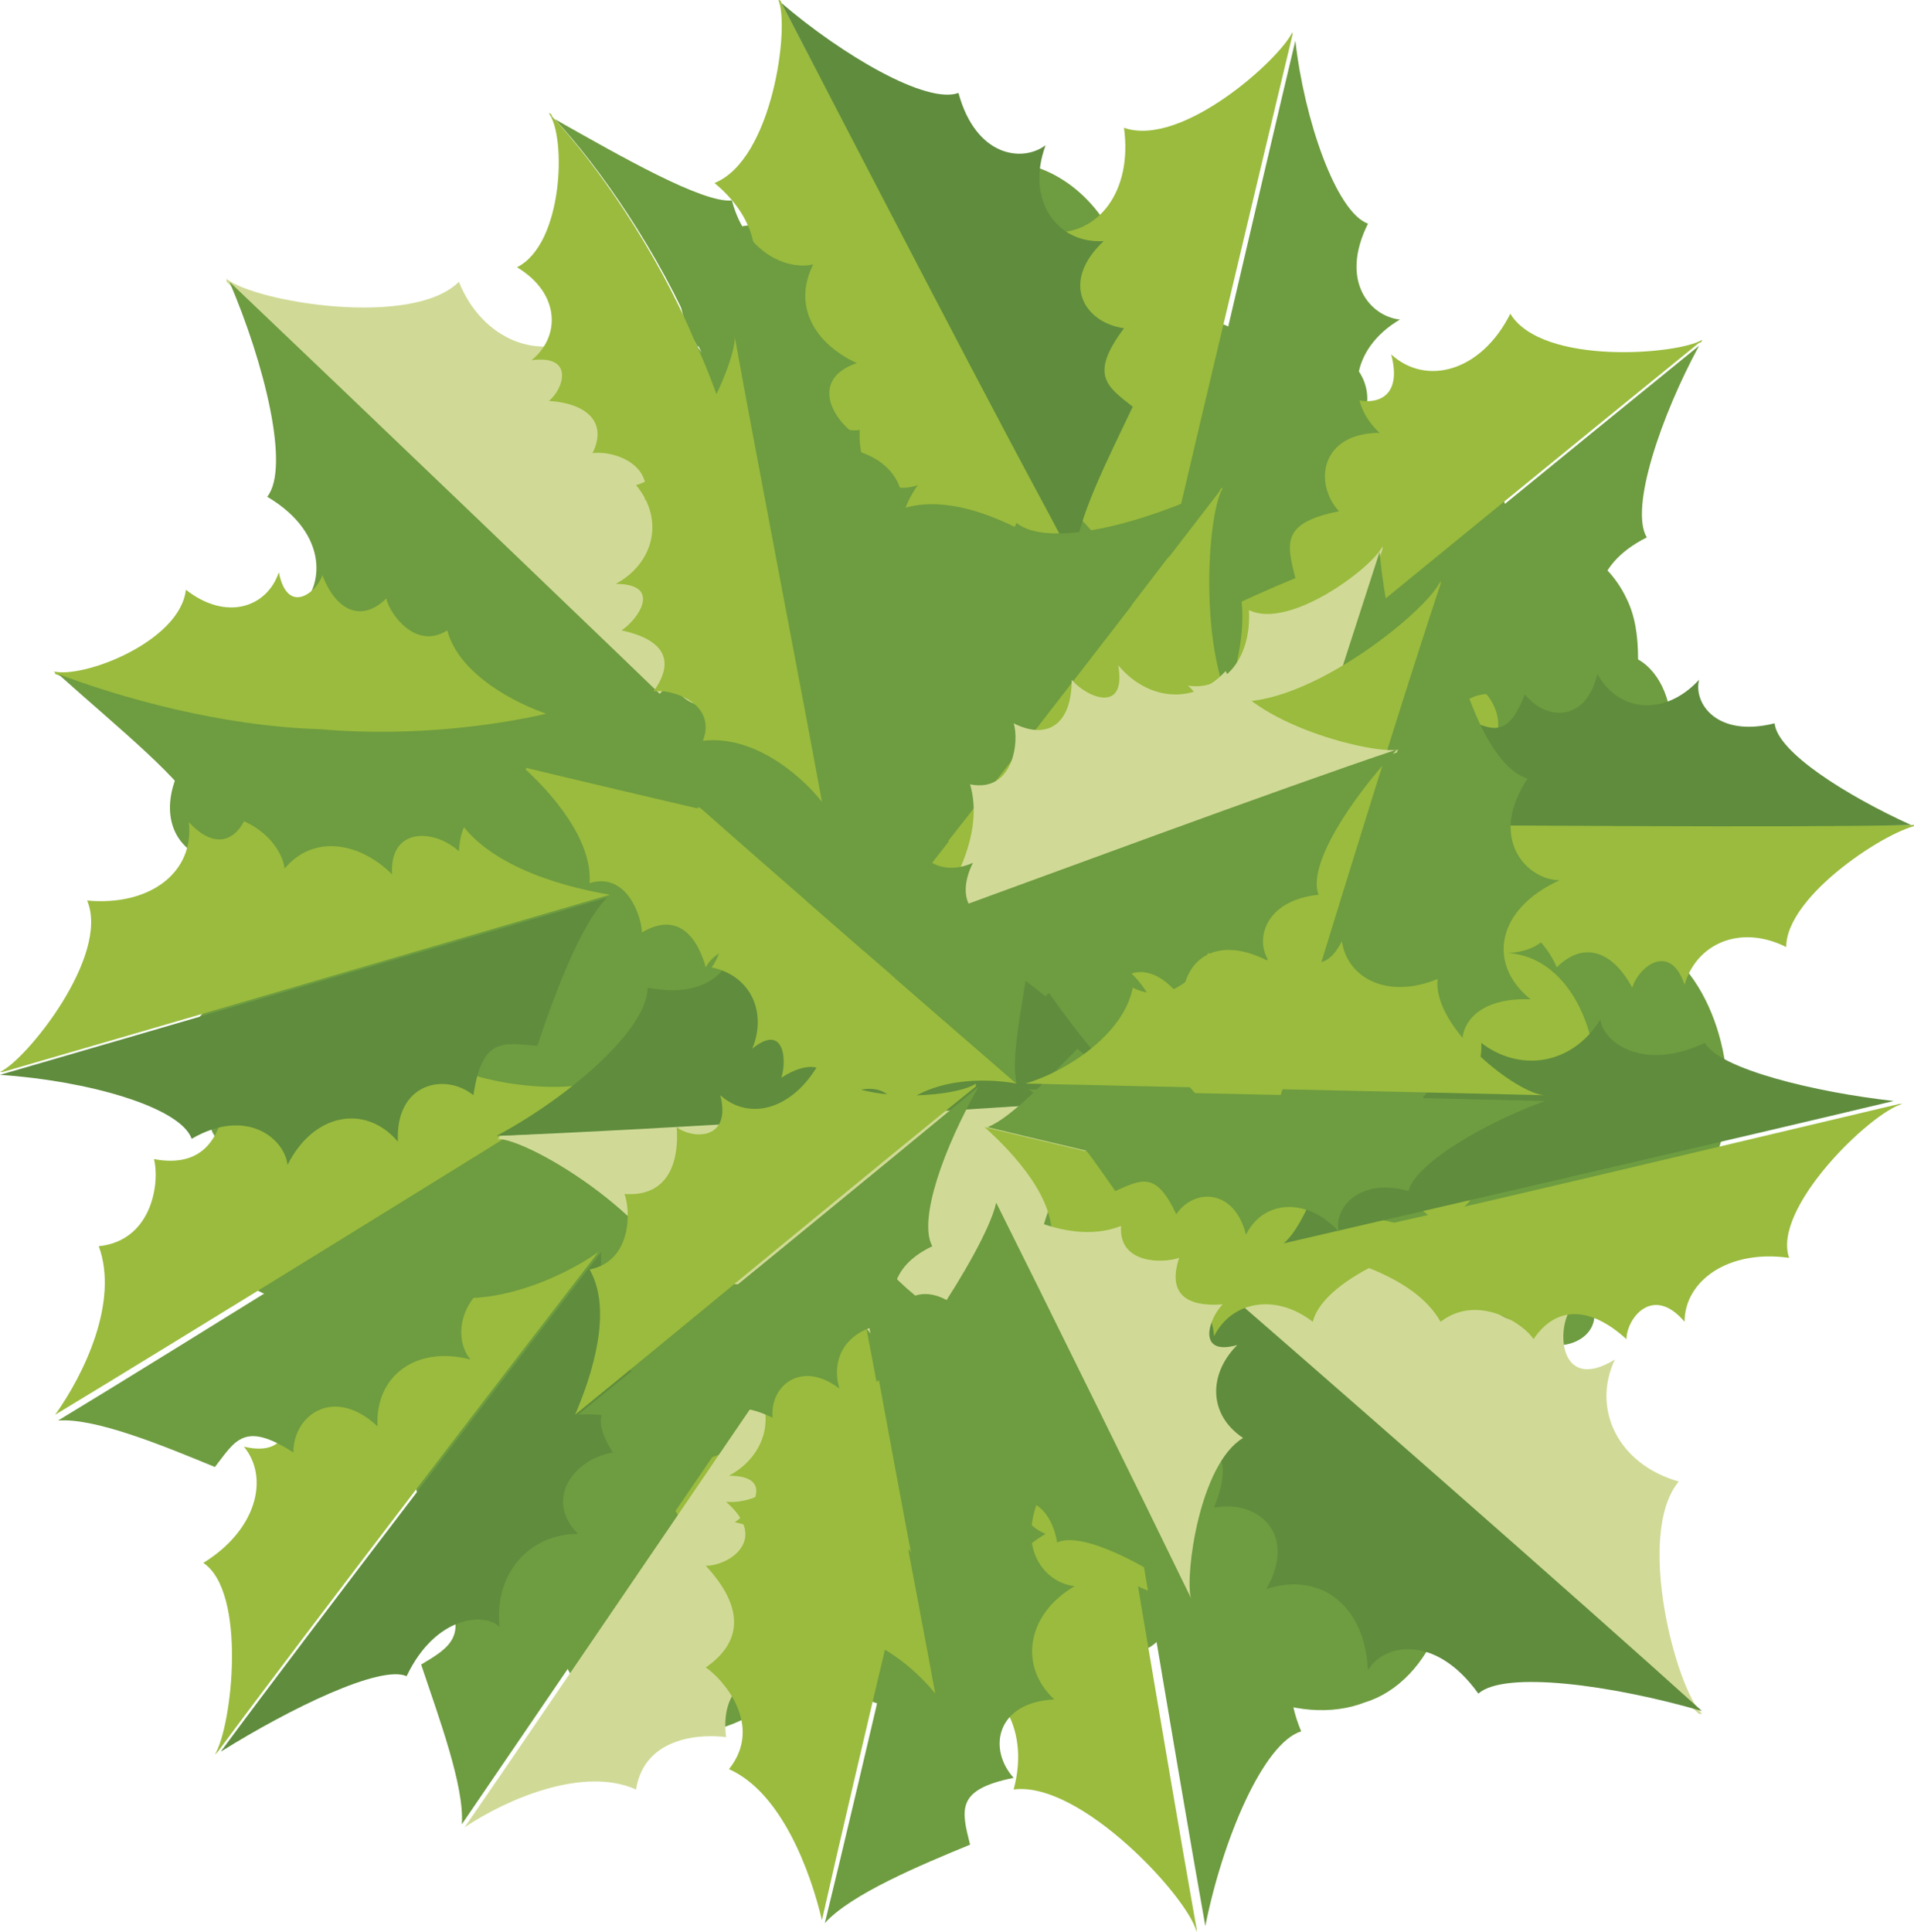 <?xml version="1.0" encoding="utf-8"?>
<!-- Generator: Adobe Illustrator 23.1.1, SVG Export Plug-In . SVG Version: 6.00 Build 0)  -->
<svg version="1.1" id="Layer_1" xmlns="http://www.w3.org/2000/svg" xmlns:xlink="http://www.w3.org/1999/xlink" x="0px" y="0px"
	 viewBox="0 0 65.9 66.5" style="enable-background:new 0 0 65.9 66.5;" xml:space="preserve">
<style type="text/css">
	.st0{fill-rule:evenodd;clip-rule:evenodd;fill:#6E9C40;}
	.st1{fill:#9ABB3D;}
	.st2{fill:#D0DA96;}
	.st3{fill:#6E9C40;}
	.st4{fill:#5F8C3D;}
</style>
<g>
	<g>
		<path class="st0" d="M49.3,52.1c-0.1,0-0.1-0.1-0.1-0.1C49.2,52,49.2,52,49.3,52.1C49.2,52,49.3,52.1,49.3,52.1
			c2.8,2,8.1-3.2,3-5.2c-0.2,0-0.5-0.1-0.8-0.2l0,0c0.3,0.1,0.5,0.2,0.8,0.2c0.5,0,0.9-0.2,1.2-0.6c0.9,0.1,2-0.7,1-2
			c1.3,0.2,1.2-1.1,0.7-1.8c2.3-0.2,3.9-1.7,4.2-3.9c0.4-2.4-0.8-6-3.4-6.5C56,32,56,31.9,56,31.9c1.5-0.3,2.2-1.5,1-2.7
			c1.6-0.4,1.3-2.9-1.4-1.4c2.5-0.6,2.4-4.2,0.8-5.1c0-0.8-0.1-1.5-0.4-2.1c-0.7-1.5-2.4-2.4-4.1-2.5c0.1-1.6-1.5-2.7-3-2.2
			c-0.4-0.8-1.1-1.4-1.9-1.7c0.6-1.9-2.5-3.6-3.8-1.3c0.1-1-0.5-1.6-1.3-1.8c-0.5-1.1-1.6-1.2-2.6-0.8c-0.1-0.1-0.3-0.1-0.4-0.2
			c-0.2-2.1-1.6-3.9-3.4-4.4c-2.2-0.6-4.9,0.8-5.7,3.2c-0.2,0-0.5-0.1-0.7,0c-1.8-2.3-7.6-1.2-5.1,3c0.2,0.1,0.3,0.3,0.4,0.6
			c0,0,0,0,0,0c-0.1-0.2-0.3-0.4-0.4-0.6c-1-0.8-2.9,0-2.5,1.3c-0.7,0-1.4,0.3-1.9,0.8c-2-1.8-4.6-1.6-6.4,0c-2,1.9-3.3,6.1-0.5,8
			c-1.6-1.5-3.4-1-3.1,1c-1.5-0.7-2.8,1.5,0.2,1.9c-3.1-1.3-5.8,4-2.3,4.8c-2.6,0.3-2.3,4.2,0.3,4.6c-1.9,0.9-1.7,3-0.5,3.9
			c-0.2,0.6,0,1.2,1.1,1.5c-0.9,0.4-0.6,1.1-0.1,1.6c-1.3,1.3,0.1,4.1,2.4,3.2c-0.6,0.7-0.5,1.6-0.1,2.2C10.2,48,11,48.8,12,49.1
			c0.2,0.8,0.7,1.1,1.4,1.2c0.1,0.3,0.4,0.6,0.9,0.9c0.3,1,1.1,1.4,1.7,1c0-0.1,0.1-0.2,0.2-0.4c0,0,0.1,0,0.1,0
			c-0.1,0.1-0.2,0.3-0.3,0.3c-0.4,1.2,0.9,2.3,2.2,2.7c0,0.6,0.4,1,0.8,1.3c0.4,1.4,1.2,2.7,2.5,3.2c2.1,1,5.1,0.1,6.2-2.2
			c0.1-0.1,0.3,0,0.4-0.1c0,0.1,0.1,0.1,0.2,0.1c1,2,4.7,2.5,5.7,0.5c0.9,0.3,1.9,0.1,2.7-0.4c0.6-0.1,1.1-0.5,1.3-1.2
			c0.5,1.6,2.5,0.8,2.3-0.9c0,0,0.1,0,0.1,0c0.9,3,4.3,4.4,6.6,3.5C49.3,57.9,50.7,54.5,49.3,52.1z"/>
		<path class="st1" d="M47.4,48.2c0-0.1,0.1-0.2,0.1-0.2c2.1,1.1,5.7-2.5,2-4c1.1,0,1.9-1.7,0.5-2.1c0.4-0.3,0.8-0.7,1-1.2
			c2.1,0.2,3.6-1.1,3.9-2.9c0.3-2-0.8-5.1-3.3-5c1.6,0.1,2.4-1,1.4-2c1.2-0.3,0.9-2.1-1.1-1c2.4-0.6,1.7-5-0.8-3.8
			c1.4-1.3-0.5-3.5-2.2-2.6c0.9-1.8-1.1-3.2-2.5-2.2c0.3,0.6,0.3,1.3-0.3,1.8c1.9-0.9,2.8,1.7,1.9,3.1c-0.4-0.9-1.6-1.5-2.6-0.9
			c0.9-1.8-1.1-3.2-2.5-2.2c0.3,0.6,0.3,1.3-0.3,1.8c2.4-1.1,3.3,3.2,0.8,3.8c2-1.1,2.2,0.7,1,1c1.1,1,0.2,2.2-1.4,2
			c2.5-0.1,3.6,3,3.3,5c-0.1,0.4-0.2,0.8-0.4,1.2c-0.3,0-0.6-0.1-0.9-0.2c0.4,0.3-0.1,1.1-0.6,1.2c0.2,0,0.3,0,0.5,0.1
			c-0.8,0.6-2,0.8-3.4,0.5c0.4,0.4,0,1-0.6,1.3c2.2,0,1.2,2.2,0,2.2c1.3,0.6,1.7,1.4,1.5,2.2c-0.1,0-0.1,0-0.2-0.1
			c0.1,0.1,0.1,0.2,0.2,0.3c-0.5,1.3-2.4,2.3-3.7,1.4c0.6,1.1,0.5,2.4,0,3.4c-1.5-0.2-2.8-1.3-3.2-2.9c0.5,1.7-1.8,2.3-1.7,0.3
			c-0.1,1-0.8,1.6-1.7,1.8c0-0.1-0.1-0.2-0.1-0.3c0,0.1,0,0.2,0,0.4c-1.2,0.2-2.6-0.4-2.5-2c-0.3,0.3-0.5,0.4-0.8,0.7c0,0,0,0,0,0.1
			c0,0,0,0-0.1,0c-0.4,0.2-0.7,0.3-1.1,0.4c0,0.1,0,0.2,0.1,0.4c-1.5-0.3-1.3,2.5,0.5,1.5c-0.2,0.4,0,0.6,0.2,0.7
			c-1.2,0.2-2.5-0.5-2.3-2c-0.3,0.3-0.5,0.4-0.8,0.6c0,0,0,0.1,0,0.1c-0.1,0-0.1,0-0.1,0c-0.3,0.2-0.7,0.3-1.1,0.4
			c0,0.1,0,0.3,0.1,0.4c-1.5-0.3-1.2,2.5,0.5,1.5c-0.5,1.5,2.2,0.8,1.6-0.1c1.8,1.8,3.4,1.7,4.9,0.1c-0.3,2.7,4,2.7,4.2,0.1
			c0,1.8,1.9,1.4,1.8,0.1c0,0,0.1,0,0.1,0c0.7,2.1,3.2,3.1,4.9,2.4c0.8-0.3,1.4-0.9,1.7-1.6c0.6,0.1,1.3,0.1,1.8-0.2
			C47.2,52.3,48.1,50,47.4,48.2z M45.8,42.2L45.8,42.2C45.8,42.2,45.8,42.2,45.8,42.2L45.8,42.2z M48,26.5c0.7,0.1,0.8,0.7,0.3,1.1
			c-0.2,0-0.5,0-0.8,0.2C48,27.4,48.1,26.9,48,26.5z M49,31.3C49,31.3,49.1,31.3,49,31.3c-0.2,0.1-0.4,0.2-0.6,0.3
			C48.6,31.6,48.9,31.4,49,31.3z M49.4,32.7c0,0,0.1,0,0.2-0.1c0.1,0.2,0.1,0.5,0.2,0.7C49.7,33.1,49.6,32.9,49.4,32.7z M49.8,33.7
			c0,0.4,0,0.8,0,1.2c0,0.1-0.1,0.2-0.1,0.3c-0.4-0.3-1-0.5-1.7-0.5C49.1,34.8,49.8,34.3,49.8,33.7z M29.7,50.2
			C29.7,50.2,29.7,50.2,29.7,50.2c0.1,0.1,0,0.1,0,0.1C29.7,50.3,29.7,50.2,29.7,50.2z M33.5,51.2c0.3-0.2,0.7-0.5,1-0.9
			c-0.1,0.7,0.2,1.2,0.5,1.5C34.5,51.7,34,51.5,33.5,51.2z"/>
		<path class="st0" d="M39,40c0.6-0.4,0.2-1.1-0.3-1.2c0.6-0.4,0.9-1.3,0.2-1.9c0.2,0.2,0.4,0.2,0.5,0.2c-0.2,0.5,0,0.7,0.4,0.5
			c-0.1,0.9,1.4,0.7,0.8-0.2c0.8,0.3,0.3-1.2-0.1-0.9c0.1-0.2,0.2-0.3,0.3-0.5c0.6-0.2,1.1-0.7,1.3-1.2c0-0.2,0-0.6-0.2-1
			c-0.1-0.2-0.2-0.5-0.4-0.6c0.1-0.5-0.1-1-0.5-1.3c0.1-0.2,0.1-0.3,0.1-0.5c0,0,0-0.1,0-0.1c0-0.3-0.1-0.6-0.3-0.8
			c0.8-0.5,1.2-1.6,1-2.3c-0.2-0.2-0.3-0.5-0.8-0.7c-0.8-0.4-1.6-0.5-2.1-0.1l0,0c1-0.9-0.6-2.7-1.5-1.8c-0.7-0.2-1.4-0.3-1.9,0.3
			c0,0,0,0-0.1,0c0.2-0.4,0.1-0.8-0.2-0.9c-0.1-0.8-0.7-1.4-1.5-1.5c-0.5-0.1-1.3,0-1.8,0.4c-0.4-0.5-1.5-0.3-1.6,0.5c0,0,0,0,0,0
			c-0.4-0.7-1.2-0.6-1.5,0c-0.8-0.2-1.7,0.3-1.2,1.2c-0.4-0.4-1-0.2-1.3,0.2c-0.1,0-0.3,0-0.4,0.1c-1.2-0.6-1.4,1.3-1,1.7
			c-0.3-1-1-0.7-1.2,0.7c-0.6-0.2-0.8,0.2-0.6,0.8c-1.1-0.7-1.8,1.1-0.5,1.4c-0.7,0.1-0.9,0.9-0.5,1.3c-0.6,0.6-0.5,1,0,1.4
			c-0.4,0.7-0.1,1.3,0.5,0.9c-1,0-0.8,1.3-0.2,1.8c0,0.2,0.2,0.4,0.4,0.5c-0.2,0.7,0.4,1.8,1.1,1.4c-0.1,0.7,0.2,1,0.7,1
			c0,0.2,0.1,0.3,0.2,0.4c0.1,0.2,0.2,0.3,0.3,0.4c-0.2,0.4,0.1,0.7,0.5,0.7c0.3,0.3,0.8,0.6,1.2,0.4c0.1,0.2,0.2,0.3,0.5,0.4
			c0.3,0.6,1.2,0.9,1.5,0.5c0.1,0.5,0.8,0.7,1.4,0.4c0.2,0.1,0.5,0.1,0.7-0.1c0,0,0,0,0,0c-0.1,0.8,0.6,0.9,1,0.4
			c0.7,0.8,1.7,0.7,1.1,0.6c0.5,0,0.7-0.4,0.7-0.7c0.3-0.2,0.5-0.5,0.4-1c0.1,0.3,0.6,0.3,0.8,0c0,0.1,0.1,0.1,0.2,0.2
			c0,0.1,0,0.1,0.1,0.2c-0.3,0.6,0.8,1.2,0.8,0.2c0,0,0,0,0,0c0.4,0.5,0.8-0.3,0.6-0.6c0-0.1,0.1-0.2,0.1-0.2c0.2,0,0.4-0.1,0.5-0.2
			c0.2,0,0.4-0.1,0.4-0.3c0,0,0.1-0.1,0.1-0.1C38.6,40.5,39.6,39.8,39,40z M38.1,39C38.1,39,38.1,39,38.1,39
			C38.1,39,38.1,39,38.1,39C38.1,39,38.1,39,38.1,39z M28.8,40.8L28.8,40.8C28.8,40.8,28.8,40.8,28.8,40.8L28.8,40.8z M34.6,40.7
			C34.6,40.7,34.6,40.7,34.6,40.7c0-0.1,0-0.1,0-0.2C34.6,40.6,34.6,40.6,34.6,40.7z"/>
		<path class="st1" d="M26.6,34.6c0.2,0.1,0.4,0.1,0.2-0.5c0.1,0.4,0.7,0.1,0.6-0.2c0.2,0.1,0.4,0,0.6-0.1c-0.5,0.4-0.3,0.9,0.2,1
			c-0.1,0.1-0.5,0.1-0.5,0.4c0.1,0,0.2-0.1,0.3-0.2c-0.1,0.8,1.2,0.8,1.3,0c0,0.6,0.7,0.4,0.5-0.1c0.2,0.7,1,1.1,1.5,0.8
			c0.5-0.2,0.8-1,0.5-1.5c-0.1,0-0.2-0.1-0.2-0.2c0.1,0.1,0.1,0.2,0.2,0.2c0.6,0.5,1.8-0.7,0.7-1.1c-0.1,0-0.2,0-0.2-0.1
			c0.1,0,0.1,0,0.2,0.1c0.3,0,0.6-0.7,0-0.7c0.2,0,0.3-0.3,0.2-0.4c-0.1,0-0.1,0-0.2-0.1c0.1,0,0.2,0,0.2,0.1
			c0.8,0.2,1.4-0.2,1.5-0.8c0.1-0.6-0.3-1.5-1-1.5c0.5,0,0.7-0.3,0.4-0.6c0.4-0.1,0.3-0.7-0.3-0.3c0.7-0.2,0.5-1.5-0.2-1.2
			c0.2-0.2,0.2-0.4,0.1-0.5c-0.1,0.1-0.2,0.2-0.2,0.3c-0.2-0.6-1.1-0.1-0.8,0.4c0,0,0,0.1,0,0.1c0,0,0-0.1,0-0.1
			c-0.1-0.2-0.3-0.1-0.3,0.2c0,0.1,0,0.1,0,0.2c0-0.1,0-0.1,0-0.2c-0.1-0.1-0.3-0.2-0.5-0.2c0.5-0.1,0.7-0.8,0.2-1
			c0.4,0.1,0.7-0.6,0.2-0.7c0,0,0,0,0,0c-0.1,0.1-0.2,0.2-0.3,0.3c-0.2-0.7-1.1-0.2-0.8,0.4c0,0,0,0.1,0.1,0.1c0,0,0-0.1-0.1-0.1
			c-0.1-0.2-0.3-0.1-0.3,0.2c0,0,0.1,0.1,0,0.2c0-0.1,0-0.1,0-0.2C30.1,27,29.9,27,29.7,27c0.4-0.1,0.7-0.8,0.2-1
			c0.2,0,0.4-0.1,0.5-0.3c-0.1,0-0.3,0.1-0.5,0.2c-0.1-0.3-0.3-0.3-0.6,0c0-0.7-1.1-0.5-0.9,0.2c-0.2-0.3-0.7-0.1-0.7,0.2
			c-0.5-0.1-0.7,0.1-0.7,0.4c-0.4,0-0.6,0.2-0.5,0.4c0.1,0,0.1,0.1,0.2,0.2c-0.1,0-0.1-0.1-0.2-0.2c-0.4-0.2-1,0.8-0.4,1
			c-0.6-0.3-1.3,0.8-0.6,1c0.1,0,0.1,0,0.2,0c-0.1,0-0.1,0-0.2,0c-0.3,0-0.4,0.4-0.1,0.6c-0.4-0.2-0.5,0.3-0.3,0.5
			c-0.5-0.1-0.5,0.6,0,0.7c0,0,0,0,0.1,0c0,0-0.1,0-0.1,0c-0.2,0-0.2,0.4,0.1,0.3c-0.5,0-0.5,1,0.2,0.8c-0.2,0.1-0.2,0.4,0.1,0.5
			c0.1,0,0.1,0,0.2,0c-0.1,0-0.1,0-0.2,0c-0.6,0-0.6,0.5-0.2,0.8c0,0,0-0.1,0-0.2c0.1,0.4,0.7,0.1,0.6-0.2c0.2,0.1,0.4,0,0.6-0.2
			c-0.5,0.4-0.4,1,0.2,1.1c-0.1,0.1-0.5,0-0.5,0.4c-0.1,0-0.2,0-0.3,0c-0.1,0.6,0.2,1,0.1,0.7c0.2,0.2,0.3,0.2,0.5,0.1
			c0,0,0-0.1,0-0.2c0,0,0.1,0.1,0.1,0.1C26.7,35.1,26.8,34.8,26.6,34.6z"/>
	</g>
	<g>
		<path class="st2" d="M21.9,61.6c0.3-1.9,2.4-1.9,3.1-1.8c-0.2-1.6,0.7-2.4,2.6-2.4c-0.5-0.6-0.8-2.2,1.2-1.9c-1.2-1.2-0.8-3,1-4.2
			c-1.9-1-1.9-5.6-1.4-6.5c0,0-0.1,0.1-0.1,0.1c-2.7,3.9-9.4,13.8-12.3,18C17.5,61.9,20.1,60.8,21.9,61.6"/>
		<path class="st3" d="M21.7,47.2c-0.8,2.1-2.5,2.1-3.1,1.4c0.4,1.9-0.8,3.3-2.4,3.1c1.3,1.5,0.3,2.9-1,2.9c1,1.7,0.3,2.1-0.7,2.7
			c0.6,1.8,1.5,4.2,1.4,5.5l0,0c2.8-4.1,9.6-14.1,12.3-18C25.8,46.4,22.8,47.7,21.7,47.2"/>
	</g>
	<g>
		<path class="st2" d="M24.8,19.2c-1.8-0.5-1.4-2.7-1-3.3c-1.7,0-2.3-1.1-1.8-2.9c-0.8,0.4-2.6,0.4-1.8-1.5c-1.6,1-3.6,0.2-4.4-1.8
			c-1.6,1.6-7,0.7-8-0.1c0,0,0,0.1,0,0.1c4.1,3.9,13.4,12.8,16.8,16.1C24.2,24,23.6,21,24.8,19.2"/>
		<path class="st3" d="M9.2,17.1c2.2,1.3,1.9,3.2,1.1,3.8c2.3-0.1,3.5,1.4,3.1,3.3c1.8-1.3,3.1,0.1,3,1.6c2-0.9,2.2-0.1,2.7,1.1
			c1.9-0.5,4.5-1.2,5.7-1l0,0C21.3,22.5,12,13.6,7.9,9.7C9.1,12.5,10,16.1,9.2,17.1"/>
	</g>
	<g>
		<path class="st1" d="M33.5,48.6c1.2,1.5-0.5,3-1.2,3.3c1.4,1,1.2,2.2-0.3,3.4c0.9,0.1,2.3,1.3,0.5,2.2c1.8,0.2,3,1.9,2.4,4.1
			c2.3-0.3,6,3.7,6.3,4.9c0,0,0-0.1,0-0.1c-1-5.6-3.1-18.3-3.9-23C36.9,45.2,35.6,47.9,33.5,48.6"/>
		<path class="st3" d="M44.8,59.6c-1-2.4,0.3-3.7,1.4-3.7c-1.9-1.3-2-3.3-0.5-4.5c-2.2-0.1-2.5-1.9-1.4-3c-2.1-0.4-1.8-1.2-1.5-2.5
			c-1.8-0.7-4.3-1.7-5.2-2.6l0,0c0.8,4.7,2.9,17.4,3.9,23C42.1,63.3,43.5,60,44.8,59.6"/>
	</g>
	<g>
		<path class="st1" d="M15,44.5c-0.3,1.6-2.3,1.7-2.9,1.5c0.1,1.4-0.8,2.1-2.5,2.1c0.4,0.6,0.5,2.1-1.2,1.7c0.9,1.1,0.4,2.9-1.4,4
			c1.5,1,1,5.6,0.4,6.6c0,0,0.1-0.1,0.1-0.1c3.1-4.2,10.4-13.7,13.1-17.2C19.2,44.1,16.6,45.1,15,44.5"/>
		<path class="st4" d="M14,57.7c1-2.1,2.7-2.2,3.2-1.7c-0.2-1.8,1-3.2,2.7-3.2c-1.2-1.2-0.1-2.6,1.2-2.8c-0.9-1.4-0.2-1.8,0.8-2.4
			c-0.6-1.4-1.3-3.4-1.2-4.5l0,0c-2.7,3.5-10,13-13.1,17.2C10,58.8,13.1,57.3,14,57.7"/>
	</g>
	<g>
		<path class="st1" d="M42.4,19.5c1.8-0.4,1.8-2.5,1.5-3.2c1.6,0.1,2.3-0.9,2.2-2.8c0.7,0.5,2.3,0.6,1.8-1.3
			c1.2,1.1,3.1,0.6,4.1-1.4c1.1,1.8,5.8,1.4,6.6,0.9c0,0,0,0.1-0.1,0.1c-3.7,3-13,10.6-16.9,13.8C42.4,23.9,43.3,21.2,42.4,19.5"/>
		<path class="st3" d="M56.7,18.5c-2,1-1.9,2.6-1.2,3.2c-2-0.3-3.2,1-2.9,2.7c-1.6-1.2-2.9-0.1-2.8,1.3c-1.8-0.9-2.1-0.2-2.6,0.9
			c-1.8-0.5-4.3-1.1-5.6-0.9l0,0c3.9-3.2,13.2-10.8,16.9-13.8C57.2,14.3,56.1,17.5,56.7,18.5"/>
	</g>
	<g>
		<path class="st1" d="M3.4,42.9c1.9-0.2,2.1-2.3,1.9-3c1.6,0.3,2.4-0.6,2.5-2.5c0.6,0.6,2.2,0.9,2-1.1c1.1,1.2,3,1,4.3-0.8
			c0.9,1.9,5.5,2.2,6.4,1.7c0,0,0,0.1-0.1,0.1c-4,2.5-14.2,8.8-18.5,11.4C2.9,47.3,4.1,44.8,3.4,42.9"/>
		<path class="st3" d="M17.8,43.7c-2.1,0.7-2.2,2.4-1.6,3.1c-1.9-0.5-3.3,0.6-3.2,2.3c-1.5-1.4-2.9-0.4-2.9,0.9
			c-1.7-1.1-2-0.4-2.7,0.5c-1.7-0.7-4.1-1.7-5.4-1.6l0,0c4.3-2.6,14.5-9,18.5-11.4C18.8,39.7,17.3,42.7,17.8,43.7"/>
	</g>
	<g>
		<path class="st1" d="M36.3,17.2c1.2-1.5-0.2-3.1-0.8-3.5c1.3-0.9,1.3-2.1,0-3.5c0.8,0,2.2-0.9,0.7-2.2c1.6,0.1,2.8-1.4,2.5-3.6
			c2,0.7,5.4-2.4,5.8-3.3c0,0,0,0.1,0,0.1c-1.1,4.6-3.9,16.3-5,21.2C39,20.8,38.1,18.1,36.3,17.2"/>
		<path class="st3" d="M47.1,7.7c-1,2,0.1,3.2,1.1,3.3c-1.7,1-1.9,2.8-0.7,3.9c-2,0-2.3,1.7-1.4,2.7c-2,0.4-1.8,1.1-1.5,2.3
			c-1.7,0.7-4.1,1.8-5,2.7l0,0c1.2-4.9,3.9-16.6,5-21.2C44.9,4.1,46,7.3,47.1,7.7"/>
	</g>
	<g>
		<path class="st1" d="M31.1,17.5c0-1.9-2.1-2.2-2.8-2.1c0.4-1.5-0.4-2.4-2.3-2.7c0.6-0.5,1-2.1-0.9-2.1c1.3-1,1.2-2.9-0.5-4.3
			c2-0.8,2.6-5.4,2.2-6.3c0,0,0.1,0,0.1,0.1c2.2,4.2,7.8,14.8,10.1,19.3C35.5,18.3,33,16.9,31.1,17.5"/>
		<path class="st4" d="M33,3.2C33.6,5.4,35.2,5.6,36,5c-0.7,1.9,0.4,3.4,2,3.3c-1.5,1.4-0.7,2.8,0.7,3c-1.2,1.6-0.6,2,0.3,2.7
			c-0.8,1.7-2,4-2,5.3l0,0C34.6,15,29.1,4.3,26.9,0.1C29,1.9,31.9,3.6,33,3.2"/>
	</g>
	<g>
		<path class="st1" d="M25.1,60.9c1.2-1.5-0.2-3.1-0.8-3.5c1.3-0.9,1.3-2.1,0-3.5c0.8,0,2.2-0.9,0.7-2.2c1.6,0.1,2.8-1.4,2.5-3.6
			c2,0.7,5.4-2.4,5.8-3.3c0,0,0,0.1,0,0.1c-1.1,4.6-3.9,16.3-5,21.2C27.9,64.4,26.9,61.7,25.1,60.9"/>
		<path class="st3" d="M35.9,51.3c-1,2,0.1,3.2,1.1,3.3c-1.7,1-1.9,2.8-0.7,3.9c-2,0.1-2.3,1.7-1.4,2.7c-2,0.4-1.8,1.1-1.5,2.3
			c-1.7,0.7-4.1,1.7-5,2.7l0,0c1.2-4.9,3.9-16.6,5-21.2C33.7,47.8,34.8,50.9,35.9,51.3"/>
	</g>
	<g>
		<path class="st2" d="M47.5,43c0.6,1.8,2.8,1.2,3.4,0.7c0.1,1.7,1.3,2.2,3.1,1.5c-0.4,0.8-0.2,2.7,1.6,1.6
			c-0.8,1.7,0.1,3.6,2.2,4.2c-1.5,1.8-0.1,7.1,0.8,8c0,0-0.1,0-0.1,0c-4.2-3.8-13.9-12.3-17.5-15.4C42.8,44.1,45.8,44.4,47.5,43"/>
		<path class="st4" d="M50.9,58.3c-1.5-2.1-3.3-1.7-3.8-0.8c-0.1-2.3-1.7-3.4-3.5-2.8c1.1-1.9-0.3-3.1-1.8-2.8
			c0.8-2-0.1-2.2-1.3-2.6c0.4-1.9,0.8-4.5,0.6-5.8l0,0c3.6,3.1,13.3,11.6,17.5,15.4C55.5,58,51.8,57.5,50.9,58.3"/>
	</g>
	<g>
		<path class="st2" d="M35.8,43.2c-1.7-0.9-2.6,1.2-2.6,2c-1.3-1.2-2.4-0.7-3,1.1c-0.4-0.9-1.9-2.2-2.2,0c-0.8-1.9-2.7-2.7-4.5-1.6
			c-0.4-2.5-5.2-5.5-6.4-5.5c0,0,0.1,0,0.1-0.1c5.4-0.3,17.6-1,22.2-1.3C37.9,38.9,35.8,40.9,35.8,43.2"/>
		<path class="st4" d="M22.3,34c2.5,0.5,3.3-1.2,2.9-2.3c1.7,1.7,3.6,1.3,4.2-0.5c0.8,2.3,2.5,2.1,3.2,0.8c1,2.1,1.7,1.6,2.7,1
			c1.2,1.8,2.9,4.1,4,4.8l0,0c-4.5,0.3-16.8,1.1-22.2,1.3C19.7,37.7,22.3,35.4,22.3,34"/>
	</g>
	<g>
		<path class="st1" d="M22.2,17.2c0.3-1.3-1.2-1.7-1.8-1.6c0.5-1-0.1-1.7-1.5-1.8c0.5-0.4,0.9-1.6-0.6-1.4c1-0.8,1-2.3-0.5-3.2
			c1.6-0.8,1.7-4.5,1.1-5.3c0,0,0.1,0,0.1,0.1c1.5,1.6,3.6,4.6,4.9,7.7c1.4,3,2,6.2,2.2,7.8C25.3,18.5,23.8,17,22.2,17.2"/>
		<path class="st3" d="M25.2,6.9c0.5,1.9,2,2.4,2.8,2.2c-0.7,1.4,0,2.7,1.5,3.4c-1.5,0.5-1,1.8,0,2.5c-1.4,0.7-0.9,1.2-0.4,2
			c-1.1,0.8-2.5,1.9-2.9,2.6l0,0c-0.2-1.6-0.8-4.7-2.2-7.8c-1.3-3.1-3.4-6.1-4.9-7.7C21.4,5.4,24.2,7,25.2,6.9"/>
	</g>
	<g>
		<path class="st1" d="M15.6,27.9c-1.4,1.3-3.1,0-3.5-0.6c-0.8,1.4-2.1,1.4-3.5,0.2c0,0.8-0.8,2.2-2.1,0.8C6.7,30,5.2,31.2,3,31
			c0.8,1.9-2.1,5.5-3,5.9c0,0,0.1,0,0.1,0c4.5-1.3,16.1-4.7,20.9-6.1C19.2,30.5,16.5,29.7,15.6,27.9"/>
		<path class="st4" d="M6.6,39.2c1.9-1.1,3.2,0,3.3,0.9c0.9-1.8,2.7-2.1,3.8-0.8c-0.1-2,1.6-2.4,2.6-1.6c0.3-2,1-1.8,2.2-1.7
			c0.6-1.8,1.5-4.2,2.4-5.1l0,0c-4.8,1.4-16.4,4.8-20.9,6.1C3,37.2,6.2,38.1,6.6,39.2"/>
	</g>
	<g>
		<path class="st1" d="M36.2,42.8c1.3-0.4,1.8,1.2,1.8,1.7c1-0.6,1.8-0.2,2.2,1.2c0.3-0.6,1.5-1.2,1.6,0.3c0.6-1.2,2.1-1.5,3.4-0.5
			c0.4-1.6,4.1-2.9,5-2.8c0,0-0.1,0-0.1-0.1c-3.9-0.9-12.9-3-16.2-3.8C34.9,39.7,36.4,41.3,36.2,42.8"/>
		<path class="st3" d="M46.6,38.5c-1.8,0-2.3-1.2-2-1.9c-1.3,0.9-2.7,0.4-3.1-0.9c-0.7,1.5-2,1.1-2.4,0.1c-0.9,1.3-1.3,0.9-2,0.3
			c-1,1-2.3,2.4-3.1,2.7l0,0c3.3,0.8,12.3,2.9,16.2,3.8C48.3,41.3,46.5,39.4,46.6,38.5"/>
	</g>
	<g>
		<path class="st1" d="M20.3,30.4c1.3-0.4,1.8,1.2,1.8,1.7c1-0.6,1.8-0.2,2.2,1.2c0.3-0.6,1.5-1.2,1.6,0.3c0.6-1.2,2.1-1.5,3.4-0.5
			c0.4-1.6,4.1-3,5-2.8c0,0,0,0-0.1-0.1c-3.9-0.9-12.9-3-16.2-3.8C19,27.3,20.4,28.9,20.3,30.4"/>
		<path class="st3" d="M30.6,26.1c-1.8,0-2.3-1.2-2-1.9c-1.3,0.9-2.7,0.4-3.1-0.9c-0.7,1.5-2,1.1-2.4,0.1c-0.9,1.3-1.3,0.9-2,0.3
			c-1,1-2.3,2.4-3.1,2.7l0,0c3.3,0.8,12.3,2.9,16.2,3.8C32.4,28.9,30.5,27,30.6,26.1"/>
	</g>
	<g>
		<path class="st1" d="M51.2,32c1.3-0.7,2.2,0.8,2.4,1.3c0.9-0.9,1.9-0.6,2.6,0.7c0.2-0.7,1.3-1.6,1.8-0.1c0.4-1.4,1.9-2.1,3.5-1.3
			c0-1.8,3.6-4.1,4.6-4.2c0,0-0.1,0-0.1,0c-4.4,0-14.4,0-18.1,0C49,29,50.9,30.4,51.2,32"/>
		<path class="st4" d="M61.1,24.9c-2,0.5-2.8-0.7-2.6-1.5c-1.2,1.3-2.8,1.1-3.5-0.2c-0.4,1.7-1.8,1.6-2.5,0.7
			c-0.6,1.6-1.2,1.2-2.1,0.8c-0.8,1.3-1.8,3.1-2.7,3.7l0,0c3.7,0,13.7,0.1,18.1,0C63.6,27.4,61.2,25.9,61.1,24.9"/>
	</g>
	<g>
		<path class="st1" d="M49.6,45.5c1.3-1,2.9,0.1,3.2,0.6c0.8-1.2,2-1.1,3.2,0c0-0.7,0.9-1.9,2-0.6c0-1.4,1.5-2.5,3.6-2.2
			c-0.6-1.7,2.8-5,3.9-5.3c0,0-0.1,0-0.1,0c-5.1,1.2-16.7,4-21.1,4.9C46.1,43.2,48.7,43.9,49.6,45.5"/>
		<path class="st4" d="M58.7,35.9c-2.1,1-3.5,0-3.6-0.8c-1,1.6-2.8,1.8-4.1,0.8c0.1,1.7-1.6,2.1-2.7,1.3c-0.2,1.7-0.9,1.5-2.2,1.4
			c-0.5,1.5-1.1,3.5-1.9,4.2l0,0c4.3-1,16-3.7,21-4.9C62.5,37.6,59.2,36.8,58.7,35.9"/>
	</g>
	<g>
		<path class="st1" d="M34.9,34.4c0.2-1.9,2.5-1.4,3.1-1c-0.2-1.8,0.8-2.4,2.6-1.8c-0.5-0.8-0.7-2.8,1.2-1.8
			c-1.1-1.7-0.7-3.8,1.2-4.6c-1.8-1.7-1.5-7.4-0.9-8.4c0,0-0.1,0-0.1,0.1c-3.3,4.3-10.8,14-13.6,17.5C30.2,33.6,33,33,34.9,34.4"/>
		<path class="st3" d="M35,18c-1,2.3-2.8,2-3.6,1.1c0.4,2.4-1,3.7-2.8,3.2c1.5,2,0.3,3.3-1.2,3.1c1.2,2.1,0.4,2.3-0.7,2.8
			c0.8,2,1.8,4.7,1.8,6l0,0c2.8-3.5,10.4-13.2,13.6-17.5C39.5,18,36.1,18.9,35,18"/>
	</g>
	<g>
		<path class="st1" d="M15.4,21.7c-1.1,0.7-2-0.6-2.1-1.1c-0.8,0.8-1.7,0.5-2.2-0.8c-0.2,0.6-1.2,1.4-1.5-0.1
			c-0.4,1.2-1.8,1.7-3.2,0.6c-0.2,1.8-3.6,3.1-4.6,2.8c0,0,0.1,0,0.1,0.1c2.1,0.8,5.6,1.8,8.9,2c3.3,0.3,6.5-0.3,8.1-0.6
			C17.7,24.2,15.8,23.2,15.4,21.7"/>
		<path class="st3" d="M6.8,28c1.9-0.1,2.9,1.1,3,1.9c1-1.2,2.6-0.9,3.7,0.2c-0.1-1.6,1.4-1.6,2.3-0.8c0.1-1.5,0.8-1.3,1.8-1.1
			c0.3-1.3,0.9-3,1.5-3.7l0,0c-1.6,0.4-4.7,0.9-8.1,0.6C7.6,25,4.1,24,2,23.2C4,25,6.5,27,6.8,28"/>
	</g>
	<g>
		<path class="st2" d="M40.4,30.6c1-1,0.1-2.3-0.3-2.7c1.1-0.6,1.1-1.5,0.2-2.7c0.6,0,1.7-0.6,0.6-1.6c1.2,0.2,2.2-0.9,2.1-2.6
			c1.4,0.7,4.3-1.5,4.6-2.2c0,0,0,0.1,0,0.1c-1.1,3.4-3.9,12.1-5.1,15.7C42.2,33.4,41.7,31.3,40.4,30.6"/>
		<path class="st3" d="M49.1,24c-0.9,1.4-0.1,2.5,0.6,2.5c-1.4,0.7-1.6,2-0.7,2.9c-1.5-0.1-1.9,1.2-1.3,2c-1.5,0.2-1.4,0.8-1.3,1.6
			c-1.3,0.4-3.2,1.1-4,1.7l0,0c1.2-3.6,4-12.3,5.1-15.7C47.7,21.2,48.3,23.6,49.1,24"/>
	</g>
	<g>
		<path class="st1" d="M39.2,36.2c1.4-1.3-0.2-2.8-0.9-3.2c1.6-0.8,1.5-2,0-3.2c1,0,2.7-1,0.8-2c2,0,3.5-1.6,3.1-3.7
			c2.5,0.5,6.9-3,7.4-4.1c0,0,0,0.1,0,0.1c-1.7,5.1-5.3,16.9-6.6,21.2C42.5,39.7,41.4,37,39.2,36.2"/>
		<path class="st3" d="M52.6,26.8c-1.4,2.1,0,3.5,1.1,3.5c-2.2,1-2.5,2.9-1,4.1c-2.4-0.1-2.9,1.6-1.8,2.7c-2.4,0.2-2.1,1-1.9,2.2
			c-2.1,0.5-4.9,1.2-5.9,2l0,0c1.3-4.3,4.9-16.1,6.6-21.2C50,23.1,51.2,26.4,52.6,26.8"/>
	</g>
	<g>
		<path class="st2" d="M33.4,27c1.5,0.3,1.7-1.5,1.5-2.1c1.2,0.6,2,0,2-1.5c0.5,0.6,1.9,1.2,1.6-0.5c1,1.2,2.6,1.4,3.7,0.2
			c0.8,1.8,5.1,2.9,6,2.7c0,0-0.1,0-0.1,0.1c-3.9,1.4-12.9,4.6-16.1,5.8C32.8,30.6,33.9,28.7,33.4,27"/>
		<path class="st3" d="M45.4,30.8c-1.9,0.2-2.2,1.6-1.7,2.3c-1.7-0.9-2.9-0.2-3,1.3c-1.1-1.5-2.3-1-2.5,0.1
			c-1.2-1.4-1.6-0.8-2.2-0.2c-1.3-1-3-2.4-4-2.7l0,0c3.3-1.2,12.2-4.5,16.1-5.8C46.5,27.5,45,29.8,45.4,30.8"/>
	</g>
	<g>
		<path class="st1" d="M24.2,25.5c0.5-1.3-1.1-1.8-1.7-1.7c0.8-1.1,0.3-1.8-1.1-2.1c0.6-0.4,1.4-1.6-0.2-1.6
			c1.3-0.7,1.7-2.2,0.7-3.4c1.8-0.5,3.5-4.3,3.4-5.2c0,0,0,0,0,0.1c0.7,3.9,2.4,12.7,3,16C27.5,26.6,25.9,25.3,24.2,25.5"/>
		<path class="st3" d="M29.6,14.8c-0.1,1.8,1.2,2.2,2,1.9c-1,1.4-0.6,2.7,0.8,3c-1.6,0.8-1.3,2-0.3,2.4c-1.5,1-1,1.4-0.5,2.1
			c-1.2,1-2.7,2.5-3.2,3.3l0,0c-0.7-3.3-2.3-12.1-3-16C26.7,13.3,28.6,15,29.6,14.8"/>
	</g>
	<g>
		<path class="st1" d="M30.9,38.2c-0.4-1.2-1.8-0.6-2.1-0.3c-0.1-1.2-0.8-1.5-1.9-0.8c0.2-0.6,0.1-1.9-1-1c0.5-1.2,0-2.5-1.4-2.8
			c1-1.3,0.1-4.9-0.5-5.5c0,0,0,0,0.1,0c2.6,2.3,8.7,7.6,10.9,9.5C33.9,37.1,32,37.1,30.9,38.2"/>
		<path class="st3" d="M28.9,27.7c0.9,1.4,2.1,0.9,2.4,0.3c0,1.6,1.1,2.2,2.2,1.7c-0.7,1.4,0.2,2.2,1.1,1.8c-0.5,1.5,0,1.5,0.8,1.7
			c-0.2,1.4-0.6,3.2-0.4,4.1l0,0c-2.2-1.9-8.3-7.2-10.9-9.5C26,28.2,28.3,28.4,28.9,27.7"/>
	</g>
	<g>
		<path class="st1" d="M28.1,56.2c0.5-1.3-1.1-1.8-1.7-1.7c0.8-1.1,0.3-1.8-1.1-2.1c0.6-0.4,1.4-1.6-0.2-1.6
			c1.3-0.7,1.7-2.2,0.7-3.4c1.8-0.5,3.5-4.3,3.4-5.2c0,0,0,0.1,0,0.1c0.7,3.9,2.4,12.7,3,16C31.4,57.3,29.8,56,28.1,56.2"/>
		<path class="st3" d="M33.5,45.5c-0.1,1.8,1.2,2.2,2,1.9c-1,1.4-0.6,2.7,0.8,3c-1.6,0.8-1.3,2-0.3,2.4c-1.5,0.9-1,1.4-0.5,2.1
			c-1.2,1-2.7,2.5-3.2,3.3l0,0c-0.7-3.3-2.3-12.1-3-16C30.6,44,32.5,45.7,33.5,45.5"/>
	</g>
	<g>
		<path class="st2" d="M38.6,42.2c-0.1,1.3,1.4,1.3,2,1.1c-0.4,1.2,0.2,1.7,1.5,1.6c-0.5,0.5-0.9,1.8,0.5,1.4c-1,1-1,2.4,0.2,3.2
			c-1.5,0.9-2,4.7-1.8,5.5c0,0,0,0-0.1-0.1c-1.6-3.3-5.3-10.8-6.7-13.6C35.3,42,37.1,42.8,38.6,42.2"/>
		<path class="st3" d="M36.4,53.1c-0.3-1.7-1.6-1.7-2.2-1.2c0.6-1.5-0.1-2.6-1.4-2.5c1.2-1.1,0.7-2.2-0.4-2.2c1.1-1.2,0.6-1.5-0.1-2
			c0.8-1.2,1.8-2.9,2-3.8l0,0c1.4,2.8,5.1,10.3,6.7,13.6C39.4,53.8,37.2,52.7,36.4,53.1"/>
	</g>
	<g>
		<path class="st1" d="M20.3,43.7c1.5-0.3,1.4-2.1,1.2-2.6c1.3,0.1,1.9-0.8,1.8-2.3c0.5,0.4,1.9,0.5,1.5-1.1c1,0.9,2.5,0.5,3.4-1.1
			c0.9,1.5,4.7,1.2,5.4,0.7c0,0,0,0.1,0,0.1c-3,2.4-10.6,8.7-13.8,11.3C20.4,47.3,21.1,45.1,20.3,43.7"/>
		<path class="st3" d="M32.1,42.9c-1.7,0.8-1.5,2.2-0.9,2.7c-1.6-0.2-2.7,0.8-2.3,2.2c-1.3-1-2.4-0.1-2.3,1
			c-1.5-0.7-1.7-0.1-2.1,0.7c-1.5-0.4-3.5-0.9-4.6-0.8l0,0c3.2-2.6,10.8-8.8,13.8-11.3C32.5,39.5,31.6,42,32.1,42.9"/>
	</g>
	<g>
		<path class="st1" d="M39,34c1.4,0.7,2.4-0.7,2.6-1.2c1,0.9,1.9,0.7,2.8-0.6c0.2,0.7,1.1,1.6,1.8,0.2c0.2,1.3,1.6,2,3.3,1.3
			c-0.2,1.7,2.8,4,3.7,4c0,0-0.1,0-0.1,0c-3.9-0.1-13.7-0.3-17.8-0.4C36.7,36.9,38.7,35.6,39,34"/>
		<path class="st3" d="M48.5,41c-1.8-0.5-2.6,0.7-2.4,1.4c-1.1-1.2-2.6-1.1-3.2,0.1c-0.4-1.6-1.8-1.6-2.4-0.7
			c-0.7-1.5-1.2-1.2-2.1-0.8c-0.9-1.3-2.1-3-3-3.5l0,0c4.1,0.1,14,0.3,17.8,0.4C51,38.7,48.7,40.1,48.5,41"/>
	</g>
</g>
</svg>
